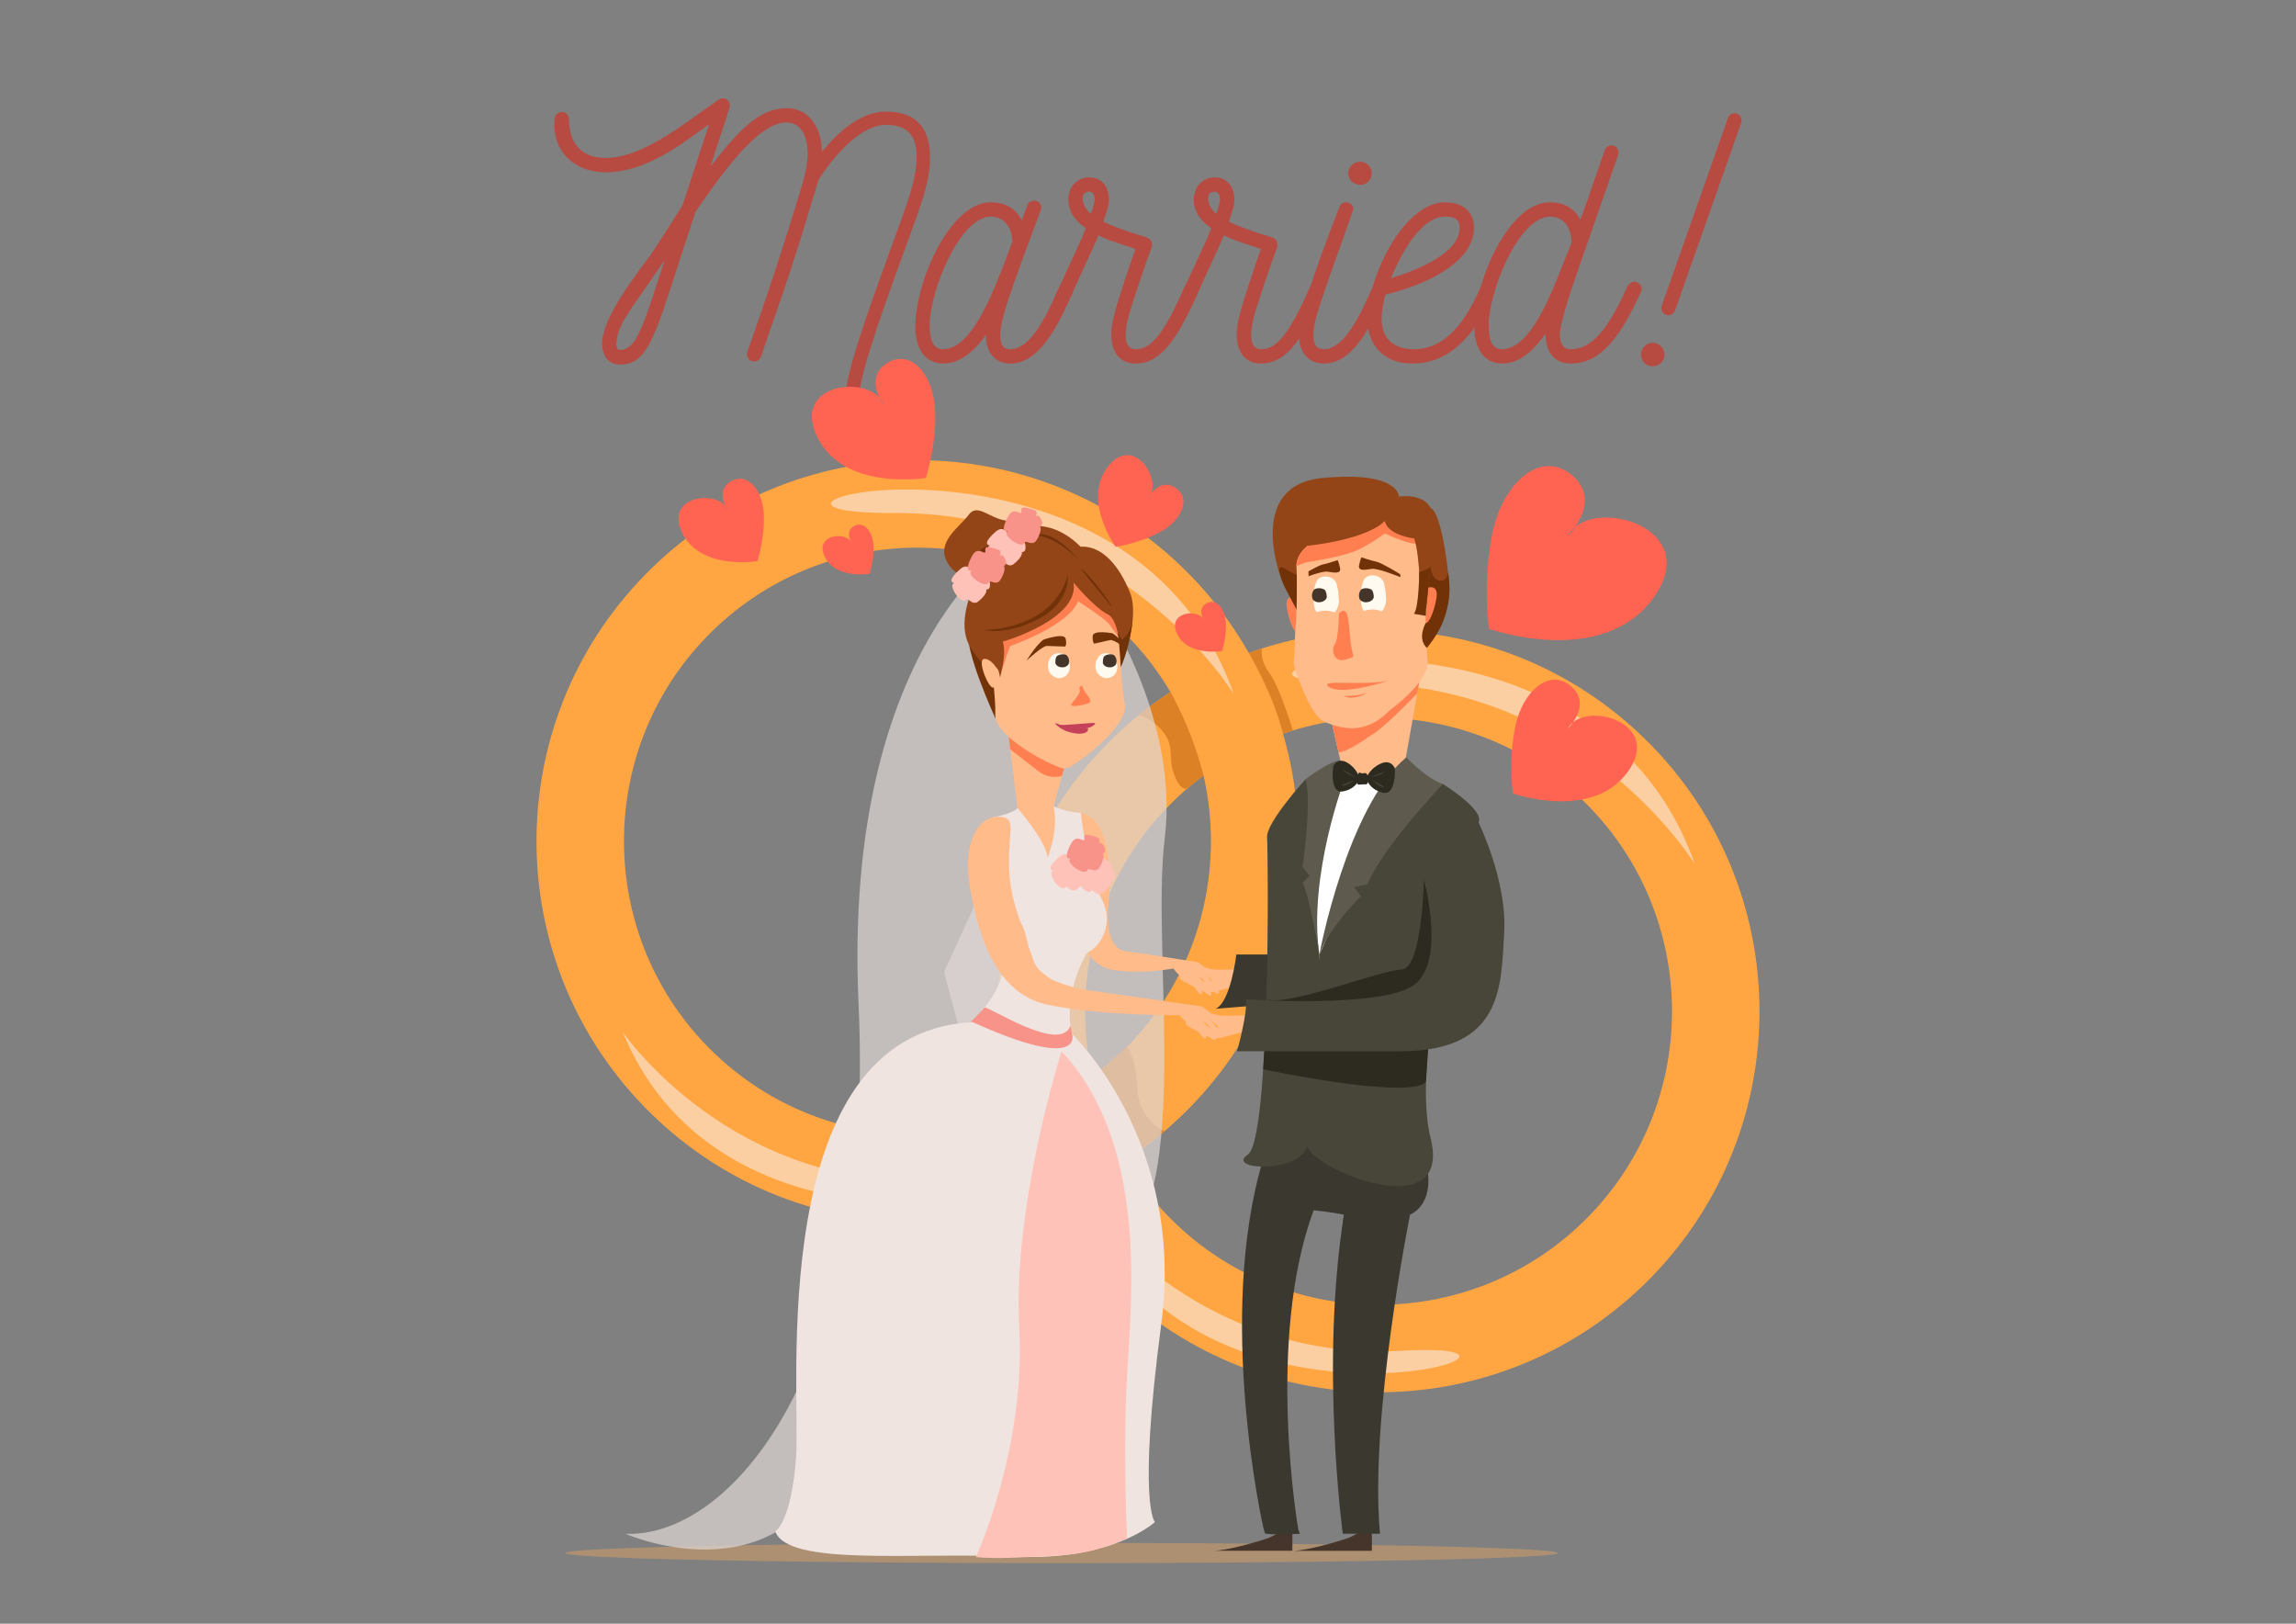 <?xml version="1.0" encoding="utf-8"?>
<!-- Generator: Adobe Illustrator 27.5.0, SVG Export Plug-In . SVG Version: 6.00 Build 0)  -->
<svg version="1.1" id="layer_1" xmlns="http://www.w3.org/2000/svg" xmlns:xlink="http://www.w3.org/1999/xlink" x="0px" y="0px"
	 viewBox="0 0 565.71 400" style="enable-background:new 0 0 565.71 400;" xml:space="preserve">
<rect x="0" y="0" width="565.71" height="400" fill="#808080" stroke="none"/>
<g>
	<path style="fill:#B74B42;" d="M223.005,61.256c-3.611,9.827-11.253,30.738-11.253,35.945c0,3.779,2.603,5.879,5.878,5.879
		c0.925,0,1.68,0.672,1.68,1.596c0,0.924-0.755,1.679-1.68,1.679c-5.795,0-9.238-3.864-9.238-9.154
		c0-6.047,7.894-27.126,11.505-37.12c3.443-9.492,5.963-15.706,5.963-21.5c0-5.544-2.604-7.81-7.559-7.81
		c-6.131,0-12.597,7.222-16.628,13.52c-5.542,18.477-6.551,21.668-14.193,43.587c-0.251,0.755-0.924,1.176-1.679,1.176
		c-1.344,0-2.015-1.259-1.68-2.351c4.787-13.438,9.742-28.469,13.604-41.488c0.841-2.856,1.261-5.291,1.261-7.306
		c0-4.282-1.513-7.727-5.291-7.727c-6.971,0-15.958,12.765-22.34,22.005l-6.299,19.314c-4.45,13.774-6.718,18.308-12.26,18.308
		c-3.107,0-4.452-2.351-4.452-5.291c0.084-4.703,4.535-12.009,11.925-21.667c0.504-0.672,7.727-11.925,7.895-12.262l6.551-19.987
		c-6.971,5.039-15.621,11.842-25.446,11.842c-7.811,0-13.437-5.208-12.597-13.354c0.083-0.84,0.923-1.512,1.763-1.512
		c1.092,0,1.764,0.924,1.764,1.931c0,6.299,3.526,9.407,9.07,9.407c7.726,0,16.545-6.3,23.598-11.422
		c1.512-1.091,3.024-2.099,4.2-2.94c0.337-0.251,0.671-0.335,1.007-0.335c1.596,0,1.933,1.512,1.68,2.352l-4.703,14.445
		c6.802-8.651,11.841-14.361,18.812-14.361c5.459,0,8.65,4.871,8.65,10.75c4.535-5.543,9.91-9.91,15.789-9.91
		c7.139,0,10.833,3.78,10.833,11.086C229.305,44.627,226.532,51.514,223.005,61.256z M163.797,63.944
		c-0.168,0.335-0.168,0.335-0.588,0.924c-7.642,11.421-11.253,14.948-11.337,19.988c0,0.84,0.336,1.344,0.924,1.344
		c3.443,0,5.207-4.283,8.902-15.789L163.797,63.944z"/>
	<path style="fill:#B74B42;" d="M264.495,71.167c0,0.251-0.085,0.504-0.168,0.756l-0.084,0.251
		c-3.192,7.056-7.727,17.385-15.285,17.385c-4.032,0-6.047-2.939-6.047-7.055c-3.359,4.704-6.887,7.055-10.498,7.055
		c-4.703,0-6.886-4.031-6.886-9.069c0-11.003,8.482-30.655,18.56-30.655c3.528,0,6.131,1.429,7.643,4.452
		c0.504-1.428,1.008-2.687,1.428-3.78c0.252-0.672,0.924-1.091,1.68-1.091c1.343,0,2.016,1.344,1.596,2.351l-4.199,11.255
		c-3.023,8.481-5.795,15.788-5.795,19.483c0,2.52,0.756,3.527,2.52,3.527c5.207,0,9.238-9.07,12.01-15.284l0.083-0.253
		c0.336-0.671,0.924-1.09,1.597-1.09c0.25,0,0.503,0.084,0.755,0.167C264.075,69.906,264.495,70.494,264.495,71.167z
		 M247.446,64.868l2.015-5.375c-0.168-3.864-2.351-6.131-5.375-6.131c-7.726,0.168-14.864,18.225-15.032,26.538
		c0,3.695,0.755,6.13,3.275,6.13C239.131,86.031,244.087,73.434,247.446,64.868z"/>
	<path style="fill:#B74B42;" d="M295.4,71.167c0,0.251-0.084,0.504-0.167,0.756c-5.459,12.514-9.66,17.636-15.37,17.636h-0.083
		c-3.947,0-5.963-2.939-5.963-7.055c0-1.68,0.251-3.359,0.839-5.458c0.672-2.688,4.367-13.858,5.124-15.706
		c-6.383-2.099-7.307-2.435-9.154-3.358c-0.337,1.007-0.924,2.183-7.643,16.88c-0.336,0.671-0.924,1.007-1.512,1.007
		c-0.336,0-0.588-0.084-0.84-0.168c-0.587-0.335-1.008-0.923-1.008-1.596c0-0.252,0.084-0.504,0.168-0.756l6.719-14.613l1.008-2.521
		c-2.52-1.762-4.284-3.947-4.284-7.054c0-3.444,2.435-5.458,5.123-5.458c3.023,0,4.87,2.184,4.87,5.543
		c0,1.343-0.335,2.1-1.343,5.375c2.352,1.175,5.206,2.1,7.643,2.939c1.175,0.336,2.267,0.673,3.19,1.008
		c0.924,0.336,1.344,1.427,1.008,2.435c-1.091,2.771-5.123,14.782-5.627,16.88c-0.504,1.765-0.673,3.192-0.756,4.62
		c0,2.1,0.672,3.527,2.519,3.527c4.116,0,7.309-4.703,12.094-15.537c0.336-0.671,0.924-1.09,1.596-1.09
		c0.252,0,0.505,0.084,0.757,0.167C294.98,69.906,295.4,70.494,295.4,71.167z M268.359,47.231c-1.092,0-1.597,0.673-1.597,1.597
		c0,1.344,0.757,2.855,2.017,3.862c0.419-1.175,0.923-2.687,0.923-3.527C269.702,47.735,269.03,47.231,268.359,47.231z"/>
	<path style="fill:#B74B42;" d="M326.308,71.167c0,0.251-0.085,0.504-0.168,0.756c-5.459,12.514-9.658,17.636-15.369,17.636h-0.084
		c-3.946,0-5.963-2.939-5.963-7.055c0-1.68,0.251-3.359,0.841-5.458c0.671-2.688,4.367-13.858,5.122-15.706
		c-6.383-2.099-7.307-2.435-9.154-3.358c-0.337,1.007-0.924,2.183-7.642,16.88c-0.337,0.671-0.926,1.007-1.512,1.007
		c-0.336,0-0.589-0.084-0.84-0.168c-0.588-0.335-1.008-0.923-1.008-1.596c0-0.252,0.084-0.504,0.167-0.756l6.719-14.613l1.008-2.521
		c-2.518-1.762-4.283-3.947-4.283-7.054c0-3.444,2.437-5.458,5.123-5.458c3.024,0,4.872,2.184,4.872,5.543
		c0,1.343-0.336,2.1-1.344,5.375c2.351,1.175,5.207,2.1,7.641,2.939c1.177,0.336,2.269,0.673,3.192,1.008
		c0.923,0.336,1.345,1.427,1.009,2.435c-1.093,2.771-5.124,14.782-5.627,16.88c-0.505,1.765-0.673,3.192-0.757,4.62
		c0,2.1,0.673,3.527,2.52,3.527c4.114,0,7.307-4.703,12.093-15.537c0.337-0.671,0.925-1.09,1.596-1.09
		c0.254,0,0.504,0.084,0.756,0.167C325.887,69.906,326.308,70.494,326.308,71.167z M299.265,47.231
		c-1.091,0-1.596,0.673-1.596,1.597c0,1.344,0.756,2.855,2.017,3.862c0.419-1.175,0.923-2.687,0.923-3.527
		C300.608,47.735,299.937,47.231,299.265,47.231z"/>
	<path style="fill:#B74B42;" d="M341.761,71.167c0,0.251-0.084,0.504-0.168,0.756c-4.031,9.069-8.398,17.636-15.453,17.636
		c-4.029,0-6.215-3.192-6.047-7.055c0.252-6.55,6.215-21.918,9.911-31.494c0.251-0.755,0.923-1.175,1.595-1.175
		c1.092,0,2.184,0.841,1.68,2.268c-8.146,22.927-9.658,26.791-9.658,30.402c0,2.436,0.756,3.527,2.52,3.527
		c5.207,0,9.069-8.649,12.178-15.537c0.335-0.671,1.008-1.09,1.679-1.09c0.252,0,0.421,0.084,0.673,0.167
		C341.341,69.822,341.761,70.494,341.761,71.167z M332.187,42.697c0-1.596,1.344-2.856,2.939-2.856s2.855,1.26,2.855,2.856
		c0,1.595-1.26,2.855-2.855,2.855S332.187,44.292,332.187,42.697z"/>
	<path style="fill:#B74B42;" d="M368.383,71.251c0,0.251-0.084,0.42-0.168,0.672c-5.459,12.093-11.841,17.636-20.323,17.636
		c-6.972,0-11.17-4.619-11.002-11.505c0.504-10.75,9.237-28.219,19.147-28.219c4.199,0,7.139,2.185,7.139,6.215
		c0,8.903-12.513,14.277-21.835,16.544c-0.588,2.185-0.84,3.78-0.924,5.543c-0.169,4.788,2.52,7.727,7.558,7.894
		c6.888,0.169,12.262-4.703,16.965-15.537c0.421-0.838,1.428-1.259,2.352-0.923C367.963,69.906,368.383,70.579,368.383,71.251z
		 M359.65,56.049c0-2.267-1.764-2.688-3.612-2.688c-5.795,0-10.666,8.735-13.354,15.201C349.655,66.379,359.65,62.264,359.65,56.049
		z"/>
	<path style="fill:#B74B42;" d="M404.494,71.167c0,0.251-0.084,0.504-0.168,0.756c-4.871,10.499-9.573,17.636-17.302,17.636
		c-3.945,0-6.214-2.687-6.214-7.39c-2.938,4.198-6.383,7.39-10.665,7.39c-4.702,0-6.886-4.031-6.886-9.069
		c0-11.003,8.397-30.655,18.559-30.655c3.781,0,6.216,1.68,7.559,4.284l1.596-4.366l4.452-12.85
		c0.252-0.672,0.924-1.093,1.597-1.093c1.426,0,2.015,1.428,1.679,2.352c-0.842,2.435-10.835,30.99-11.59,33.34
		c-1.261,3.864-2.772,8.819-2.772,11.002c0,2.015,0.755,3.527,2.686,3.527c6.049,0,10.08-6.969,14.025-15.62
		c0.338-0.589,1.01-1.008,1.68-1.008c0.169,0,0.421,0.084,0.674,0.167C404.075,69.906,404.494,70.494,404.494,71.167z
		 M385.179,64.868c0.756-1.764,1.344-3.444,1.932-4.787c0.084-0.253,0.084-0.42,0.084-0.588c-0.17-3.864-2.101-6.131-5.376-6.131
		c-7.727,0.252-14.865,18.225-15.032,26.538c0,3.695,0.756,6.13,3.275,6.13C376.863,86.031,381.818,73.434,385.179,64.868z"/>
	<path style="fill:#B74B42;" d="M410.121,87.375c0,1.595-1.344,2.856-2.939,2.856s-2.855-1.261-2.855-2.856
		c0-1.596,1.26-2.938,2.855-2.938S410.121,85.779,410.121,87.375z M429.018,30.268l-16.292,46.188
		c-0.336,0.925-1.344,1.428-2.267,1.092c-0.924-0.335-1.344-1.342-1.009-2.266l16.294-46.191c0.251-0.925,1.26-1.428,2.184-1.092
		C428.851,28.336,429.354,29.344,429.018,30.268z"/>
</g>
<g>
	<g>
		<path style="fill:#FFA542;" d="M272.619,183.434c-36.282,37.025-35.68,96.453,1.344,132.735
			c37.025,36.283,96.454,35.682,132.735-1.345c36.283-37.024,35.681-96.453-1.344-132.735
			C368.33,145.807,308.902,146.409,272.619,183.434z M391.329,299.764c-27.92,28.49-73.813,28.956-102.305,1.036
			c-28.49-27.921-28.955-73.813-1.035-102.304c27.919-28.491,73.814-28.956,102.303-1.036
			C418.784,225.378,419.251,271.273,391.329,299.764z"/>
		<path style="fill:#FCCFA2;" d="M345.389,332.761c-51.353,2.904-78.333-36.591-78.333-36.591
			C294.358,362.594,396.742,329.855,345.389,332.761z"/>
		<path style="fill:#FCCFA2;" d="M333.82,168.282c56.459-0.239,83.771,44.603,83.771,44.603
			C391.47,138.504,277.361,168.521,333.82,168.282z"/>
	</g>
	<g>
		<path style="fill:#FFA542;" d="M159.011,141.528c-36.283,37.025-35.681,96.452,1.345,132.736
			c37.025,36.282,96.453,35.68,132.736-1.346c36.281-37.024,35.68-96.452-1.346-132.734
			C254.722,103.901,195.294,104.503,159.011,141.528z M277.722,257.858c-27.919,28.49-73.813,28.956-102.305,1.036
			c-28.491-27.92-28.956-73.813-1.036-102.304c27.92-28.491,73.813-28.956,102.304-1.037
			C305.177,183.473,305.641,229.367,277.722,257.858z"/>
		<path style="fill:#FCCFA2;" d="M231.781,290.854c-51.353,2.905-78.334-36.59-78.334-36.59
			C180.751,320.688,283.133,287.95,231.781,290.854z"/>
		<path style="fill:#FCCFA2;" d="M220.212,126.376c56.459-0.24,83.768,44.602,83.768,44.602
			C277.862,96.599,163.753,126.616,220.212,126.376z"/>
	</g>
	<path style="fill:#DD8126;" d="M280.654,176.121c0,0,4.116,1.263,6.436,4.875c2.318,3.611,0.565,5.658,2.3,10.036
		c1.736,4.378,3.218,3.141,3.491,2.909c0.272-0.232,3.658-2.906,3.658-2.906c-3.118-12.068-8.157-20.547-8.157-20.547
		C283.599,173.61,280.654,176.121,280.654,176.121z"/>
	<path style="fill:#DD8126;" d="M310.925,159.754l-3.236,1.103c0,0,6.18,10.435,8.426,19.877l2.446-0.79
		c0,0-3.285-10.801-5.761-14.08C310.321,162.584,310.925,159.754,310.925,159.754z"/>
	<path style="fill:#DD8126;" d="M281.213,272.652c-1.883-4.355-0.251-9.686-3.491-14.795l-8.551,7.462
		c0,0,3.794,13.931,8.094,20.432c0,0,3.907-2.436,9.61-7.031C286.875,278.72,283.096,277.008,281.213,272.652z"/>
	<path style="fill:#DD8126;" d="M246.562,276.584c0,0,3.337,3.044,4.326,8.657c0.988,5.613,4.991,11,4.991,11l2.143-0.745
		c-4.675-7.396-8.425-19.877-8.425-19.877L246.562,276.584z"/>
</g>
<g>
	<ellipse style="fill:#AD9072;" cx="261.555" cy="382.582" rx="122.244" ry="2.497"/>
	<g>
		<path style="fill:#45352A;" d="M332.307,378.848l3.468-1.72c0,0,2.243-0.36,2.243,1.123c0,1.484-6.55,1.418-6.55,1.418
			L332.307,378.848z"/>
		<path style="fill:#45352A;" d="M332.307,378.848c0,0-8.364,2.845-13.465,3.198h19.176v-3.795L332.307,378.848z"/>
	</g>
	<path style="fill:#3A382F;" d="M351.842,289.151c0,0,1.204,7.413-4.422,10.078c0,0-10.064,50.043-7.399,78.604h-6.483
		c0,0-4.767-64.098-2.398-78.604c0,0-9.177-1.775-13.617-1.184c0,0-6.809,56.542,0,78.744l-6.283-0.591c0,0-11.741-51.733,0-90.663
		l12.402-9.595L351.842,289.151z"/>
	<path style="fill:#FFBB8A;" d="M305.901,254.287c0,0-6.215,1.847-7.103,1.567c-0.888-0.277-6.366-2.972-6.588-3.528
		c-0.221-0.557,0.295-3.064,1.259-2.229c0.961,0.835,4.876,3.622,6.027,3.342c1.15-0.278,0.802-0.928-0.467-2.227
		c-1.268-1.301-0.538-1.823,0.467-1.284c1.004,0.541,7.441,0.17,7.441,0.17L305.901,254.287z"/>
	<path style="fill:#FFBB8A;" d="M304.293,242.944c0,0-6.215,1.847-7.103,1.569c-0.888-0.279-6.363-2.973-6.585-3.529
		c-0.223-0.557,0.296-3.065,1.257-2.23c0.963,0.836,4.876,3.622,6.027,3.343c1.153-0.278,0.804-0.929-0.466-2.229
		c-1.269-1.299-0.537-1.822,0.466-1.282c1.004,0.54,7.443,0.168,7.443,0.168L304.293,242.944z"/>
	<path style="fill:#3A382F;" d="M320.458,235.139c0,0-12.08,0.018-15.831,0c0,0-1.381,11.779-5.13,13.378l23.484-1.911
		L320.458,235.139z"/>
	<path style="fill:#FFFFFF;" d="M334.952,186.553l-9.881,8.795c0,0-5.679,34.311-0.102,44.329
		c5.579,10.016,19.591-55.389,19.591-55.389L334.952,186.553z"/>
	<path style="fill:#484539;" d="M321.666,191.956c0,0-9.771,10.767-9.474,14.319c0.297,3.552,0.888,74.304-4.736,78.152
		c-5.623,3.849,12.568,4.727,14.723-2.076c2.151-6.805,2.892-47.213,2.892-47.213s-3.997-26.887-1.334-39.272L321.666,191.956z"/>
	<path style="fill:#484539;" d="M355.515,193.14c0,0,10.359,6.393,8.78,9.468c-1.577,3.075-17.308,55.745-11.811,77.762
		c5.496,22.017-29.401,7.601-30.306,1.981c-0.906-5.62,2.892-47.213,2.892-47.213l16.473-35.755L355.515,193.14z"/>
	<g>
		<path style="fill:#45352A;" d="M312.718,378.831l3.468-1.72c0,0,2.243-0.359,2.243,1.125c0,1.482-6.552,1.418-6.552,1.418
			L312.718,378.831z"/>
		<path style="fill:#45352A;" d="M312.718,378.831c0,0-8.362,2.847-13.465,3.198h19.176v-3.793L312.718,378.831z"/>
	</g>
	<polygon style="fill:#FFBB8A;" points="349.685,168.051 345.44,191.956 331.315,191.956 326.747,172.014 	"/>
	<path style="fill:#FF7F51;" d="M337.592,181.247c0,0-5.184,3.89-7.785,4.122l-1.839-8.029L337.592,181.247z"/>
	<path style="fill:#934518;" d="M351.543,159.594c0,0,5.987-6.805,5.524-15.013c-0.464-8.208-2.504-18.912-4.583-19.392
		C350.404,124.711,350.183,156.621,351.543,159.594z"/>
	<path style="fill:#713208;" d="M352.484,139.265c0,0,0.009,2.476,1.404,3.448c1.398,0.972,2.861-0.177,2.881-1.835
		c0,0,0.709,3.515,0.179,6.811c-0.528,3.296-1.258,6.907-5.405,11.905C351.543,159.594,349.45,154.235,352.484,139.265z"/>
	<path style="fill:#FF7F51;" d="M326.326,169.592l1.802,8.436c0,0,5.902,4.504,8.972,3.439c3.068-1.064,12.106-10.717,12.106-10.717
		l1.239-7.193L326.326,169.592z"/>
	<path style="fill:#FF7F51;" d="M351.77,144.779c0,0,2.729-0.956,2.156,2.514c-0.573,3.47-1.881,6.312-2.659,6.202
		C350.485,153.383,351.77,144.779,351.77,144.779z"/>
	<path style="fill:#FF7F51;" d="M319.216,147.2c0,0-2.729-0.955-2.156,2.514c0.573,3.47,1.882,6.312,2.66,6.201
		C320.501,155.805,319.216,147.2,319.216,147.2z"/>
	<path style="fill:#FFBB8A;" d="M336.737,176.909c-2.864,0.455-5.379-0.225-7.771-1.312c-0.211-0.149-0.421-0.302-0.63-0.458
		c-5.033-3.729-9.921-8.741-9.549-12.38c0.114-1.108,0.182-2.229,0.218-3.435c0.009-0.302,0.015-0.609,0.021-0.922
		c0.042-4.474,0.88-9.229,0.51-13.804c-0.009-0.485-0.027-0.968-0.057-1.448c-0.03-0.479-0.073-0.957-0.128-1.431
		c-0.039-0.474-0.079-0.949-0.121-1.422c-0.165-1.896-0.353-3.78-0.293-5.651c0.047-0.362,0.105-0.713,0.176-1.054
		c2.309-11.25,16.156-11.25,16.156-11.25s13.022,0,15.914,10.257c0.091,0.321,0.172,0.652,0.241,0.992
		c0.603,5.054,0.045,9.809-0.015,14.99c-0.013,0.438-0.025,0.876-0.041,1.314c-0.028,0.876-0.06,1.751-0.101,2.624
		c-0.008,0.475-0.005,0.945,0.003,1.415c0.031,2.348,0.252,4.69,0.33,6.987c0.019,0.314,0.039,0.622,0.065,0.927
		c0.025,0.306,0.052,0.609,0.083,0.911c0.372,3.617-4.454,8.589-9.453,12.31c-0.218,0.162-0.435,0.321-0.653,0.478
		c-0.674,0.398-1.289,0.683-1.896,0.898c-0.304,0.108-0.607,0.199-0.912,0.276c-0.307,0.066-0.616,0.103-0.938,0.117
		C337.504,176.853,337.116,176.874,336.737,176.909z"/>
	<path style="fill:#FF7F51;" d="M321.775,138.523c0,0,9.247-1.328,12.852-3.075c3.603-1.747,6.552-4.04,6.552-4.04
		s8.279,3.931,8.507,1.966c0.228-1.966-3.92-6.66-3.92-6.66l-10.031-1.42l-14.43,8.081L321.775,138.523z"/>
	<path style="fill:#934518;" d="M341.178,128.35c0,0-3.275,4.258-18.999,6.114c0,0-1.311,8.845,0,17.581c0,0-0.983,0.436-1.694,0
		c0,0-1.746-3.713-3.549-6.661c-1.801-2.948-10.1-25.824,8.9-27.626c18.999-1.802,18.836,4.585,18.836,4.585s8.026-1.31,8.353,5.078
		c0.327,6.388-1.656,22.475-1.656,22.475l-1.293-0.198c0,0-0.164-12.94-1.638-17.036
		C348.439,132.663,341.942,131.898,341.178,128.35z"/>
	<path style="fill:#713208;" d="M321.662,140.522c0,0-0.14,8.247,0.517,11.523c0,0-0.841,0.443-1.694,0c0,0-3.936-7.133-4.534-8.802
		c-0.598-1.67-1.621-4.561,0.673-3.128C318.916,141.549,321.132,142.566,321.662,140.522z"/>
	<path style="fill:#713208;" d="M349.685,140.853c0,0,0.392,8.464,0.392,8.845l1.293,0.198l1.115-10.631
		C352.484,139.265,352.515,140.308,349.685,140.853z"/>
	<path style="fill:#713208;" d="M320.055,142.849c0,0,5.457-2.268,7.062-2.018c1.603,0.249,3.4,0.629,3.038-0.97
		c-0.36-1.598-0.578-1.872-0.578-1.872s-2.508,0.851-3.688,1.076c-1.179,0.226-5.578,2.901-5.578,2.901
		S319.769,142.235,320.055,142.849z"/>
	<path style="fill:#713208;" d="M344.978,142.159c0,0-5.46-2.267-7.065-2.017c-1.603,0.249-3.399,0.628-3.038-0.97
		c0.361-1.599,0.581-1.872,0.581-1.872s2.504,0.85,3.684,1.076c1.181,0.226,5.579,2.901,5.579,2.901
		S345.261,141.546,344.978,142.159z"/>
	<path style="fill:#FFFAF0;" d="M335.229,146.84c0,0.521,0.038,1.023,0.11,1.488c0.106,1.652,0.762,2.634,2.072,3.289
		c2.621,0.655,4.586-2.293,4.04-4.777c0-0.52-0.039-1.023-0.111-1.502c-0.06-0.398-0.144-0.78-0.248-1.135
		c-0.076-2.086-2.698-3.069-4.337-2.086c-0.654,0.328-0.981,1.311-1.102,1.878c-0.135,0.413-0.242,0.865-0.314,1.343
		C335.268,145.817,335.229,146.32,335.229,146.84z"/>
	<path style="fill:#FFBB8A;" d="M334.406,151.354c0,0,3.329-2.585,7.152-0.19C345.38,153.56,334.406,151.354,334.406,151.354z"/>
	<path style="fill:#44352A;" d="M334.828,146.681c0,0.181,0.022,0.355,0.065,0.517c0.061,0.573,0.443,0.914,1.205,1.142
		c1.524,0.227,2.667-0.797,2.35-1.659c0-0.181-0.022-0.355-0.065-0.521c-0.036-0.139-0.084-0.27-0.145-0.395
		c-0.044-0.723-1.568-1.065-2.522-0.723c-0.38,0.114-0.57,0.454-0.641,0.652c-0.078,0.143-0.142,0.301-0.183,0.466
		C334.851,146.326,334.828,146.501,334.828,146.681z"/>
	<path style="fill:#FFFAF0;" d="M323.589,147.126c0,0.52,0.038,1.022,0.111,1.488c0.107,1.651,0.761,2.634,2.072,3.289
		c2.621,0.655,4.586-2.293,4.04-4.777c0-0.52-0.039-1.024-0.111-1.502c-0.061-0.398-0.143-0.78-0.249-1.135
		c-0.075-2.086-2.697-3.069-4.335-2.086c-0.656,0.328-0.983,1.31-1.104,1.877c-0.134,0.413-0.241,0.866-0.314,1.343
		C323.627,146.102,323.589,146.606,323.589,147.126z"/>
	<path style="fill:#FFBB8A;" d="M322.766,151.64c0,0,3.331-2.586,7.154-0.19C333.74,153.845,322.766,151.64,322.766,151.64z"/>
	<path style="fill:#44352A;" d="M323.25,146.681c0,0.181,0.022,0.355,0.065,0.517c0.063,0.573,0.443,0.914,1.204,1.142
		c1.525,0.227,2.667-0.797,2.351-1.659c0-0.181-0.023-0.355-0.066-0.521c-0.034-0.139-0.083-0.27-0.143-0.395
		c-0.045-0.723-1.569-1.065-2.521-0.723c-0.381,0.114-0.571,0.454-0.643,0.652c-0.079,0.143-0.14,0.301-0.182,0.466
		C323.272,146.326,323.25,146.501,323.25,146.681z"/>
	<path style="fill:#FF7F51;" d="M329.904,151.105c0,0-0.107,6.541-1.033,7.628c-0.926,1.087-0.407,4.573,2.567,3.765
		c2.976-0.81,1.796-0.308,1.315-4.45C332.275,153.904,332.447,148.63,329.904,151.105z"/>
	<path style="fill:#713208;" d="M351.267,153.494c0,0-2.171,3.774,0.276,6.1l1.821-3.576L351.267,153.494z"/>
	<path style="fill:#713208;" d="M349.685,140.853c0,0-0.068,8.911-1.318,10.361l2.936,0.496l0.066-1.814L349.685,140.853z"/>
	<path style="fill:#FFBB8A;" d="M319.366,165.591c0,0,3.47,10.855,6.96,12.224c3.493,1.371,9.619,3.813,15.97-2.745
		c6.35-6.557-10.936-4.058-10.936-4.058L319.366,165.591z"/>
	<path style="fill:#FFBB8A;" d="M319.439,151.499c0,0,0.216-8.702,0-11.77c-0.217-3.067,2.74-5.265,2.74-5.265l0.587,17.816
		c0,0-0.974,1.457-1.668,1.527C320.401,153.878,319.439,151.499,319.439,151.499z"/>
	<path style="fill:#FF7F51;" d="M322.179,134.464c0,0-1.878,1.311-2.533,3.524c0,0-0.258,0.687-0.219,1.45
		c0,0,1.921-0.843,2.882-0.997c0.964-0.154,2.778-2.544,2.778-2.544L322.179,134.464z"/>
	<path style="fill:#FF7F51;" d="M342.367,167.593c0,0-11.414,3.882-14.824,1.694C324.134,167.1,336.424,169.172,342.367,167.593z"/>
	<path style="fill:#FF7F51;" d="M331.139,171.393c0,0,2.862,0.247,4.935-0.543C338.146,170.061,333.396,172.994,331.139,171.393z"/>
	<path style="fill:#5E5B4E;" d="M346.511,186.553c0,0,4.959,5.293,9.004,6.587c0,0-14.583,15.206-18.59,24.68l-3.271,0.739
		l1.63,2.221c0,0-7.696,7.549-10.213,14.358C325.071,235.139,331.834,198.804,346.511,186.553z"/>
	<path style="fill:#5E5B4E;" d="M331.315,191.956c0,0-9.057,23.645-6.244,43.183c0,0-2.664-15.543-4.145-17.614l1.777-1.775
		l-1.777-2.201c0,0,2.37-15.928,0.74-21.592c0,0,6.254-4.796,8.603-4.563L331.315,191.956z"/>
	<g>
		<path style="fill:#2D2B20;" d="M336.675,191.731c0,0,0.401,2.553,3.898,3.524c3.497,0.97,3.111-5.935,3.111-5.935
			s-0.805-2.412-3.499-1.206C337.49,189.32,336.636,191.563,336.675,191.731z"/>
		<path style="fill:#2D2B20;" d="M334.948,191.808c0,0-0.629,2.504-4.052,3.147c-3.424,0.643-2.391-6.195-2.391-6.195
			s0.997-2.326,3.448-0.877C334.405,189.333,335.002,191.645,334.948,191.808z"/>
		<path style="fill:#2D2B20;" d="M336.932,191.013c0,0-0.14-0.748-0.922-0.542c-0.779,0.205-0.986-0.4-1.232-0.036
			c-0.247,0.365-0.741,2.626-0.205,2.79c0.533,0.163,1.438-0.083,1.931,0c0.494,0.081,0.618-0.863,0.618-0.863L336.932,191.013z"/>
		<path style="fill:#484539;" d="M337.793,191.402c0,0,1.931-0.229,3.163-1.087C342.189,189.457,338.911,191.073,337.793,191.402z"
			/>
		<path style="fill:#484539;" d="M337.793,191.799c0,0,1.795,2,2.999,2.11C341.997,194.018,337.998,192.401,337.793,191.799z"/>
		<path style="fill:#484539;" d="M334.163,191.462c0,0-1.881-0.491-2.985-1.51C330.075,188.933,333.101,190.982,334.163,191.462z"/>
		<path style="fill:#484539;" d="M334.108,191.854c0,0-2.051,1.736-3.26,1.68C329.641,193.478,333.821,192.423,334.108,191.854z"/>
	</g>
	<path style="fill:#2D2B20;" d="M350.84,216.734c0,0-0.458,21.956-5.49,22.104c-5.033,0.146-26.646,8.616-32.714,7.491
		l-1.132,12.639l-0.266,4.446c0,0,33.25,7.099,39.602,3.547c0,0,0.515-0.446,0.529-0.889c0.016-0.44,0.498-7.564,0.498-7.564
		s4.635-36.102,3.647-41.133C354.527,212.344,350.84,216.734,350.84,216.734z"/>
	<path style="fill:#484539;" d="M364.295,202.608c0,0,7.105,14.385,6.316,27.28c-0.789,12.897-0.188,29.08-25.553,29.08
		c-25.365,0-40.267,0-40.267,0s2.599-9.033,2.202-12.782c0,0,33.339,2.285,41.372-3.518c8.035-5.804,2.474-25.935,2.474-25.935
		S357.98,197.56,364.295,202.608z"/>
	<path style="fill:#3A382F;" d="M322.038,298.012c0,0-7.182,19.184-7.525,45.627c-0.347,26.441-4.688-22.814-4.688-22.814
		l5.901-28.627L322.038,298.012z"/>
	<path style="fill:#3A382F;" d="M317.521,376.789h2.369c0,0-8.127-46.564,3.781-78.64v-5.952l-11.183,3.479
		C312.489,295.677,310.713,373.534,317.521,376.789z"/>
	<path style="fill:#3A382F;" d="M333.537,377.833h-2.692c0,0-5.626-41.601,0.294-78.604l6.593-1.48L333.537,377.833z"/>
	<path style="fill:#3A382F;" d="M319.891,376.789l0.395,1.044c0,0-7.648,0.436-8.636-0.131l-0.411-1.504l3.373-0.938
		L319.891,376.789z"/>
	<path style="opacity:0.7;fill:#E0D7D5;" d="M272.952,151.353c0,0,17.543,26.726,14.015,55.289
		c-3.527,28.564,7.806,93.699-13.975,102.518c-21.781,8.817-40.361-69.775-40.361-69.775L272.952,151.353z"/>
	<path style="opacity:0.7;fill:#E0D7D5;" d="M251.027,132.314c0,0-43.629,24.288-39.484,115.263
		c4.145,90.975-31.972,131.346-57.43,130.265c0,0,41.444,18.319,54.47-24.593c13.025-42.915,13.025-42.915,13.025-42.915
		s34.237-54.166,33.253-80.718C253.877,203.066,251.027,132.314,251.027,132.314z"/>
	<path style="fill:#FFBB8A;" d="M295.166,237.046c0,0-16.607-2.642-17.552-2.692c-0.944-0.048-5.023-0.396-4.645-10.323
		c0.379-9.927-3.548,2.829-3.548,2.829l-3.124,2.992c0,0,0.767,7.685,7.641,9.01c6.874,1.323,15.188-0.282,15.188-0.282
		L295.166,237.046z"/>
	<path style="fill:#FFBB8A;" d="M260.961,322.953c0,0-6.224,41.852-5.169,53.711h-3.518l-1.056-26.855c0,0-4.745-24.982,2.99-28.061
		C261.944,318.664,260.961,322.953,260.961,322.953z"/>
	<path style="fill:#FFBB8A;" d="M251.637,322.953c0,0-6.224,41.852-5.169,53.711h-3.519l-1.056-26.855c0,0-4.745-24.982,2.99-28.061
		C252.62,318.664,251.637,322.953,251.637,322.953z"/>
	<path style="fill:#FFBB8A;" d="M272.97,224.03c0,0,3.034-21.55-6.671-23.802C256.595,197.973,272.97,224.03,272.97,224.03z"/>
	<polygon style="fill:#FFBB8A;" points="250.715,199.116 247.572,216.41 264.821,217.912 264.027,206.469 259.608,198.68 
		255.652,195.372 	"/>
	<polygon style="fill:#FFBB8A;" points="248.271,179.439 250.715,199.116 259.608,198.68 263.033,186.023 	"/>
	<path style="fill:#FF7F51;" d="M248.531,181.533c0,0,12.087,7.139,13.622,7.743l-0.507,1.874c0,0-3.022,0.983-5.701-1.097
		c-2.677-2.08-7.033-5.448-7.033-5.448L248.531,181.533z"/>
	<path style="fill:#713208;" d="M245.285,177.034c0,0-8.243-17.885-6.58-22.279c1.663-4.393,8.624,11.067,8.624,11.067
		L245.285,177.034z"/>
	<path style="fill:#FFBB8A;" d="M263.755,188.838c-0.815,0.492-1.784,0.576-2.672,0.228c-6.133-2.4-15.971-8.42-15.858-12.94
		c0.123-4.881-0.863-9.972-1.989-22.965c-1.125-12.993,14.839-14.355,14.839-14.355s15.964-1.363,17.09,11.629
		c1.125,12.993,1.029,18.176,1.988,22.965C278.044,177.834,269.387,185.434,263.755,188.838z"/>
	<path style="fill:#FF7F51;" d="M246.832,165.124c0,0,1.554-4.792,2.066-5.953c0,0,14.491-5.029,16.721-11.066
		c0,0,7.092,4.499,7.902,5.936c0.81,1.438,2.063,2.307,2.236,3.751c0.174,1.444,0.28-5.487,0.28-5.487l-11.139-11.342l-8.464,3.868
		c0,0-9.816,9.938-10.49,10.044C245.271,154.98,246.832,165.124,246.832,165.124z"/>
	<g>
		<g>
			<defs>
				<path id="SVGID_1_" d="M251.027,132.314c0,0,1.088-3.478-3.148-4.064c-4.236-0.584-7.035-4.394-9.204-1.434
					c-2.168,2.96-8.008,6.656-5.376,11.517c2.633,4.862,4.926,1.68,6.171,5.255c1.245,3.575,6.988-2.437,6.988-2.437
					L251.027,132.314z"/>
			</defs>
			<use xlink:href="#SVGID_1_"  style="overflow:visible;fill:#934518;"/>
			<clipPath id="SVGID_00000157290267378662502810000005529411446309686431_">
				<use xlink:href="#SVGID_1_"  style="overflow:visible;"/>
			</clipPath>
			<path style="clip-path:url(#SVGID_00000157290267378662502810000005529411446309686431_);fill:#713208;" d="M237.202,142.983
				c0,0,1.931-1.132,3.081-5.148c1.15-4.016,4.739-3.251,6.067-4.478c1.328-1.225,4.523-3.565,4.092-3.95
				c-0.431-0.385,2.535,3.755,2.34,4.339c-0.196,0.583-10.325,11.24-10.325,11.24L237.202,142.983z"/>
		</g>
	</g>
	<path style="fill:#934518;" d="M264.507,143.531c0,0,5.025,6.105,8.444,7.822c3.419,1.718,3.227,12.997,3.227,12.997
		s4.834-11.964,2.232-18.395c-2.6-6.433-6.723-11.559-12.219-11.293c0,0-5.886-6.599-13.288-4.749
		c-7.402,1.85-19.462,20.528-13.788,29.587c5.674,9.06,6.406,1.989,7.282,7.393c0,0,1.73-5.991,0.668-8.813
		C247.066,158.08,266.011,152.636,264.507,143.531z"/>
	<path style="fill:#713208;" d="M263.116,141.621c0,0,0.793,6.799-7.431,10.968c-8.223,4.169-13.306,2.589-13.306,2.589
		S259.204,155.45,263.116,141.621z"/>
	<path style="fill:#713208;" d="M265.562,137.709c0,0-5.868-7.565-10.701-5.859C254.861,131.85,259.197,131.48,265.562,137.709z"/>
	<path style="fill:#713208;" d="M266.223,140.035c0,0,5.502,6.897,7.375,9.054C275.472,151.246,269.147,141.939,266.223,140.035z"/>
	<path style="fill:#FFBB8A;" d="M245.956,165.215c0,0-1.667-3.072-3.48-2.885c-1.813,0.187,1.07,7.251,2.227,7.059
		C245.858,169.197,245.956,165.215,245.956,165.215z"/>
	<path style="fill:#713208;" d="M252.888,162.793c0,0,3.939-3.701,5.051-3.667c1.111,0.033,4.49,0.154,4.49,0.154
		s0.491-0.391,0.134-1.944c-0.357-1.553-5.473,0.242-5.473,0.242S255.46,158.675,252.888,162.793z"/>
	<path style="fill:#713208;" d="M277.614,159.373c-2.27-2.716-3.532-3.367-3.532-3.367s-4.745-0.916-4.853,0.673
		c-0.11,1.589,0.375,1.892,0.375,1.892s2.961-0.682,3.936-0.899c0.67-0.15,2.752,1.216,3.988,2.084
		C277.554,159.628,277.582,159.5,277.614,159.373z"/>
	<path style="fill:#FFFAF0;" d="M275.311,163.963c-0.075-0.412-0.133-0.842-0.26-1.236c-0.127-0.396-0.326-0.748-0.682-0.998
		c-0.181-0.188-0.382-0.348-0.598-0.476c-0.43-0.256-0.918-0.383-1.421-0.34c-0.251,0.022-0.492,0.084-0.717,0.182
		c-0.308,0.08-0.559,0.236-0.763,0.449c-0.205,0.214-0.364,0.485-0.488,0.795c-0.184,0.241-0.314,0.516-0.392,0.811
		c-0.079,0.295-0.107,0.611-0.087,0.932c-0.021,1.94,1.429,2.73,2.37,2.954c1.169,0.205,2.718-0.537,3.001-2.264
		C275.314,164.517,275.327,164.246,275.311,163.963z"/>
	<path style="fill:#FF7F51;" d="M266.61,168.934c0,0,0.418,1.292,1.156,2.142c0.738,0.85,1.438,1.856,0.196,2.266
		c-1.241,0.41-3.959,0.896-4.007,0.342c-0.048-0.555,2.45-2.746,2.068-3.728C265.642,168.975,266.61,168.934,266.61,168.934z"/>
	<path style="fill:#44352A;" d="M275.105,162.695c0.015,0.167,0.007,0.33-0.018,0.482c-0.013,0.534-0.339,0.879-1.029,1.149
		c-1.397,0.331-2.542-0.523-2.315-1.344c-0.014-0.166-0.007-0.33,0.019-0.485c0.021-0.131,0.057-0.257,0.103-0.376
		c-0.017-0.671,1.373-1.107,2.284-0.868c0.364,0.075,0.567,0.374,0.649,0.55c0.084,0.126,0.154,0.267,0.207,0.416
		C275.057,162.369,275.091,162.528,275.105,162.695z"/>
	<path style="fill:#FFFAF0;" d="M263.609,163.963c-0.075-0.412-0.132-0.842-0.26-1.236c-0.128-0.396-0.325-0.748-0.682-0.998
		c-0.181-0.188-0.383-0.348-0.598-0.476c-0.43-0.256-0.917-0.383-1.421-0.34c-0.252,0.022-0.492,0.084-0.717,0.182
		c-0.307,0.08-0.558,0.236-0.763,0.449c-0.205,0.214-0.363,0.485-0.487,0.795c-0.184,0.241-0.314,0.516-0.393,0.811
		c-0.078,0.295-0.106,0.611-0.087,0.932c-0.02,1.94,1.431,2.73,2.371,2.954c1.169,0.205,2.717-0.537,3.001-2.264
		C263.614,164.517,263.628,164.246,263.609,163.963z"/>
	<path style="fill:#44352A;" d="M263.404,162.695c0.015,0.167,0.008,0.33-0.018,0.482c-0.013,0.534-0.338,0.879-1.029,1.149
		c-1.398,0.331-2.542-0.523-2.315-1.344c-0.015-0.166-0.008-0.33,0.018-0.485c0.022-0.131,0.056-0.257,0.103-0.376
		c-0.016-0.671,1.373-1.107,2.285-0.868c0.363,0.075,0.567,0.374,0.648,0.55c0.085,0.126,0.154,0.267,0.207,0.416
		C263.356,162.369,263.391,162.528,263.404,162.695z"/>
	<g>
		<path style="fill:#C5415A;" d="M259.796,178.137c0.789,0.329,1.449,0.882,2.052,0.94c0.342,0.096,0.686,0.157,1.033,0.209
			c1.727,0.255,3.5,0.375,5.292-0.006c0.399-0.092,0.74-0.219,1.001-0.392c0.417-0.277,0.644-0.471,0.668-0.599
			c0.025-0.129-0.153-0.192-0.541-0.208c-1.954,0.128-3.983,0.291-6.083,0.449c-0.351,0.026-0.703,0.053-1.058,0.06
			c-0.355,0.009-0.713-0.023-1.074-0.081C260.672,178.406,260.242,178.281,259.796,178.137z"/>
		<path style="fill:#C5415A;" d="M268.07,179.351c0,0,0.119,0.344-0.087,0.692c-0.207,0.347-0.738,0.696-2.041,0.707
			c-0.434,0.003-0.893-0.05-1.357-0.141c-0.345-0.059-0.684-0.133-1.015-0.223c-0.331-0.089-0.654-0.193-0.968-0.307
			c-1.001-0.482-1.966-1.008-2.652-1.862c0.913-0.078,1.296,0.803,2.146,0.764c0.323,0.061,0.645,0.099,0.962,0.13
			c1.272,0.131,2.504,0.188,3.728,0.16C267.555,179.316,268.07,179.351,268.07,179.351z"/>
	</g>
	<path style="fill:#FFBB8A;" d="M296.153,247.943c0,0,4.539,3.067,5.286,5.382c0.748,2.314-1.495-0.611-1.495-0.611l-1.934-1.634
		c0,0,3.21,3.513,3.254,3.818c0.043,0.304,0.307,0.786-0.484,0.786c-0.792,0-2.726-3.231-4.31-4.149c0,0,3.167,4.061,2.946,4.149
		c0,0,0.127,0.338-0.071,0.501c-0.198,0.165-0.907-0.426-1.221-0.623c-0.313-0.196-2.027-2.914-2.721-3.093
		c0,0,1.699,2.505,1.798,2.914c0.099,0.409-0.183,0.54-0.595,0.326c-0.412-0.212-1.319-1.488-1.566-1.98
		c-0.248-0.492-1.023-0.818-1.698-1.245c-0.676-0.427-3.279-2.297-3.662-3.98C289.302,246.819,296.153,247.943,296.153,247.943z"/>
	<path style="fill:#FFBB8A;" d="M295.166,237.046c0,0,4.54,3.068,5.287,5.382c0.748,2.314-1.495-0.611-1.495-0.611l-1.935-1.635
		c0,0,3.21,3.512,3.254,3.818c0.045,0.307,0.309,0.786-0.483,0.786s-2.726-3.232-4.31-4.148c0,0,3.165,4.061,2.946,4.148
		c0,0,0.126,0.339-0.072,0.502c-0.198,0.163-0.907-0.426-1.219-0.622c-0.315-0.196-2.03-2.915-2.723-3.096
		c0,0,1.699,2.506,1.799,2.915c0.098,0.41-0.183,0.54-0.594,0.328c-0.412-0.214-1.32-1.491-1.567-1.981
		c-0.247-0.491-1.022-0.819-1.698-1.245c-0.677-0.425-3.282-2.298-3.662-3.982C288.315,235.921,295.166,237.046,295.166,237.046z"/>
	<path style="fill:#45352A;" d="M252.273,376.664c0,0-1.012,1.933-1.144,3.535H261c0,0-4.505-2.384-5.209-3.535H252.273z"/>
	<path style="fill:#45352A;" d="M242.949,376.664c0,0-1.012,1.933-1.144,3.535h9.871c0,0-4.505-2.384-5.208-3.535H242.949z"/>
	<path style="fill:#713208;" d="M276.166,164.223c0,0-0.495-7.267-0.722-8.219c-0.228-0.951,0.894,2.016,1.251,1.427
		c0.358-0.589,1.565-0.802,2.327-4.389C279.022,153.042,278.409,159.363,276.166,164.223z"/>
	<path style="fill:#F0E4E1;" d="M259.608,198.68c0,0,3.425,1.516,6.69,1.548c0,0,1.55,14.458,5.146,21.28
		c3.597,6.82-1.306,13.434-5.146,13.58c-3.838,0.148-14.348,1.472-16.42-0.734c-2.072-2.203-5.169-33.018-5.169-33.018
		s4.525-0.767,6.006-2.22c0,0,6.811,7.658,7.403,12.116C258.118,211.232,260.901,204.743,259.608,198.68z"/>
	<path style="fill:#F0E4E1;" d="M267.834,234.714c0,0-6.126,9.595-3.673,20.14l-25.204-2.959c0,0,9.318-7.302,8.614-17.541
		C246.869,224.116,267.834,234.714,267.834,234.714z"/>
	<path style="fill:#FFBB8A;" d="M294.643,247.742c0,0-19.311-2.811-28.344-4.052c-0.376-0.052-0.749-0.126-1.119-0.225
		c-0.37-0.099-0.737-0.219-1.115-0.355c-0.836-0.29-1.689-0.547-2.514-0.838c-0.276-0.095-0.55-0.197-0.823-0.303
		c-0.901-0.303-1.745-0.723-2.507-1.264c-0.254-0.179-0.5-0.372-0.734-0.578c-1.658-1.05-2.486-2.457-3.03-4.032
		c-0.109-0.314-0.208-0.637-0.303-0.964c-1.165-2.394-1.165-5.334-2.693-7.926c-0.121-0.326-0.242-0.654-0.36-0.981
		c-1.174-3.286-1.969-6.646-2.289-9.708c-1.152-11.017,2.598-15.275-2.928-15.302c-5.526-0.025-8.59,7.596-6.96,17.012
		c1.631,9.416,5.26,26.551,19.431,29.35c14.171,2.797,32.199,2.498,32.199,2.498L294.643,247.742z"/>
	<path style="fill:#F0E4E1;" d="M264.161,254.746c0,0,27.901,26.455,21.982,71.271c-5.921,44.815-1.58,48.936-1.58,48.936
		s-10.366,9.669-34.786,8.521c-24.42-1.15-55.603,2.506-58.76-6.217c0,0,3.947-2.211,5.131-18.299
		c1.184-16.087-7.916-103.787,42.809-107.104l14.438-1.772L264.161,254.746z"/>
	<path style="fill:#FFC2B8;" d="M251.314,133.564c0,0,1.635-0.924,0.478-1.813c-1.158-0.888-2.657-2.374-2.997-0.819
		c-0.341,1.554-1.158-1.991-3.474,0.052c-2.316,2.043-2.997,3.43-0.816,3.481c2.179,0.051-1.772-0.969-1.022,1.197
		c0.749,2.168,2.725,3.678,3.269,2.889c0.544-0.789,1.499,1.548,2.997,0.413c1.498-1.134,2.792-2.967,1.566-3.302
		c-1.226-0.335,1.43,1.419,1.362-0.878C252.608,132.487,251.314,133.564,251.314,133.564z"/>
	<path style="fill:#FFC2B8;" d="M242.56,142.796c0,0,1.634-0.924,0.477-1.812c-1.157-0.888-2.657-2.374-2.997-0.819
		s-1.158-1.992-3.474,0.052c-2.315,2.044-2.997,3.43-0.817,3.481c2.18,0.05-1.771-0.97-1.021,1.197
		c0.749,2.167,2.724,3.678,3.268,2.889c0.545-0.789,1.499,1.548,2.997,0.413c1.498-1.134,2.792-2.967,1.567-3.302
		c-1.227-0.336,1.43,1.419,1.362-0.878C243.854,141.719,242.56,142.796,242.56,142.796z"/>
	<path style="fill:#F79389;" d="M254.95,127.51c0,0,1.211-1.429-0.185-1.863c-1.396-0.436-3.319-1.313-3.098,0.262
		c0.224,1.575-1.781-1.47-3.24,1.244c-1.46,2.714-1.615,4.248,0.448,3.546c2.062-0.702-1.999-0.3-0.54,1.475
		c1.46,1.775,3.839,2.513,4.075,1.585c0.235-0.928,1.946,0.937,2.955-0.644c1.009-1.58,1.584-3.744,0.317-3.637
		c-1.267,0.108,1.837,0.839,0.972-1.292C255.788,126.056,254.95,127.51,254.95,127.51z"/>
	<path style="fill:#F79389;" d="M246.061,137.261c0,0,1.211-1.428-0.185-1.863c-1.396-0.435-3.32-1.313-3.098,0.263
		c0.222,1.574-1.781-1.47-3.241,1.243c-1.459,2.713-1.614,4.248,0.448,3.546c2.062-0.702-2-0.301-0.54,1.475
		c1.458,1.775,3.839,2.513,4.075,1.585c0.235-0.928,1.946,0.936,2.955-0.644c1.01-1.58,1.584-3.744,0.317-3.637
		c-1.266,0.107,1.838,0.839,0.972-1.292C246.9,135.806,246.061,137.261,246.061,137.261z"/>
	<path style="fill:#FFC2B8;" d="M266.949,213.664c0,0,1.635-0.924,0.477-1.811c-1.158-0.888-2.657-2.375-2.998-0.819
		c-0.34,1.554-1.158-1.992-3.473,0.051c-2.316,2.043-2.997,3.429-0.818,3.482c2.18,0.049-1.771-0.971-1.021,1.194
		c0.749,2.168,2.724,3.68,3.269,2.891c0.545-0.789,1.498,1.548,2.997,0.413c1.499-1.136,2.792-2.967,1.567-3.304
		c-1.226-0.333,1.43,1.421,1.363-0.877C268.244,212.587,266.949,213.664,266.949,213.664z"/>
	<path style="fill:#FFC2B8;" d="M273.282,214.569c0,0,1.635-0.922,0.477-1.813c-1.158-0.888-2.656-2.372-2.997-0.817
		c-0.34,1.554-1.157-1.994-3.473,0.051c-2.317,2.043-2.997,3.43-0.818,3.48c2.18,0.053-1.771-0.969-1.021,1.197
		c0.749,2.167,2.724,3.679,3.269,2.89c0.545-0.789,1.499,1.549,2.997,0.413c1.499-1.136,2.793-2.968,1.567-3.303
		c-1.227-0.334,1.43,1.421,1.362-0.878C274.576,213.493,273.282,214.569,273.282,214.569z"/>
	<path style="fill:#F79389;" d="M270.45,208.13c0,0,1.211-1.43-0.185-1.864c-1.396-0.435-3.32-1.313-3.098,0.262
		c0.223,1.576-1.781-1.469-3.24,1.244c-1.459,2.714-1.615,4.248,0.448,3.547c2.063-0.704-2-0.303-0.541,1.473
		c1.46,1.776,3.84,2.514,4.076,1.585c0.235-0.927,1.945,0.938,2.955-0.642c1.01-1.58,1.585-3.744,0.317-3.636
		c-1.266,0.106,1.837,0.837,0.972-1.294C271.288,206.673,270.45,208.13,270.45,208.13z"/>
	<path style="fill:#FFC2B8;" d="M261.555,258.969c0,0-12.081,37.861-10.425,67.917c1.657,30.058-10.676,56.683-10.676,56.683
		s3.438,0.547,12.904,0c9.466-0.55,13.324-0.063,24.348-4.514c0,0-1.051-21.592,0-40.29
		C278.756,320.066,282.997,282.015,261.555,258.969z"/>
	<path style="fill:#F79389;" d="M264.161,254.746c0,0,3.158,9.56-24.573-2.969h-0.486c0,0,2.889-2.829,3.451-3.542
		c0.562-0.714,18.794,11.523,21.214,4.409L264.161,254.746z"/>
</g>
<path style="fill:#FF6452;" d="M387.564,177.952c-0.665,0.95-1.272,1.541-1.272,1.541
	C386.604,178.888,387.042,178.38,387.564,177.952c1.446-2.068,3.167-5.839-0.5-8.926c-5.355-4.506-11.804,1.267-13.642,9.65
	c-1.838,8.383-0.661,16.784-0.661,16.784s19.553,6.94,28.361-5.396C409.182,178.778,393.159,173.354,387.564,177.952z"/>
<path style="fill:#FF6452;" d="M388.073,129.82c-0.96,1.377-1.839,2.236-1.839,2.236
	C386.686,131.179,387.314,130.438,388.073,129.82c2.067-2.966,4.497-8.343-0.735-12.749c-7.665-6.45-16.897,1.813-19.528,13.814
	c-2.632,12.001-0.945,24.027-0.945,24.027s27.988,9.934,40.6-7.725C418.989,131.052,396.11,123.278,388.073,129.82z"/>
<path style="fill:#FF6452;" d="M210.396,129.632c-1.706,0.986-1.28,2.635-0.844,3.576c0.18,0.209,0.321,0.447,0.403,0.713
	c0,0-0.203-0.282-0.403-0.713c-1.933-2.264-8.806-1.222-6.357,3.923c2.677,5.624,11.085,4.223,11.085,4.223s1.081-3.314,0.939-6.837
	C215.081,130.994,212.887,128.194,210.396,129.632z"/>
<path style="fill:#FF6452;" d="M297.229,148.657c-1.707,0.986-1.28,2.636-0.845,3.576c0.181,0.211,0.321,0.448,0.404,0.715
	c0,0-0.202-0.283-0.404-0.715c-1.933-2.263-8.805-1.221-6.355,3.924c2.676,5.624,11.084,4.223,11.084,4.223s1.081-3.314,0.939-6.837
	C301.913,150.019,299.719,147.219,297.229,148.657z"/>
<path style="fill:#FF6452;" d="M180.106,118.581c-2.862,1.652-2.148,4.419-1.415,5.997c0.302,0.353,0.537,0.75,0.676,1.198
	c0,0-0.34-0.474-0.676-1.198c-3.241-3.795-14.769-2.048-10.661,6.581c4.489,9.432,18.592,7.083,18.592,7.083
	s1.811-5.559,1.576-11.468C187.962,120.863,184.281,116.169,180.106,118.581z"/>
<path style="fill:#FF6452;" d="M289.639,120.188c-2.745-1.841-4.913,0.02-6.008,1.372c-0.183,0.426-0.436,0.813-0.777,1.136
	c0,0,0.276-0.515,0.777-1.136c1.979-4.582-4.67-14.16-10.605-6.67c-6.489,8.187,1.836,19.812,1.836,19.812s5.788-0.824,10.988-3.639
	C291.052,128.247,293.643,122.873,289.639,120.188z"/>
<path style="fill:#FF6452;" d="M218.726,89.362c-4.13,2.385-3.102,6.376-2.044,8.653c0.435,0.51,0.776,1.083,0.977,1.731
	c0,0-0.491-0.685-0.977-1.731c-4.68-5.477-21.313-2.954-15.385,9.499c6.478,13.612,26.832,10.221,26.832,10.221
	s2.614-8.021,2.275-16.55C230.062,92.657,224.751,85.882,218.726,89.362z"/>
</svg>
